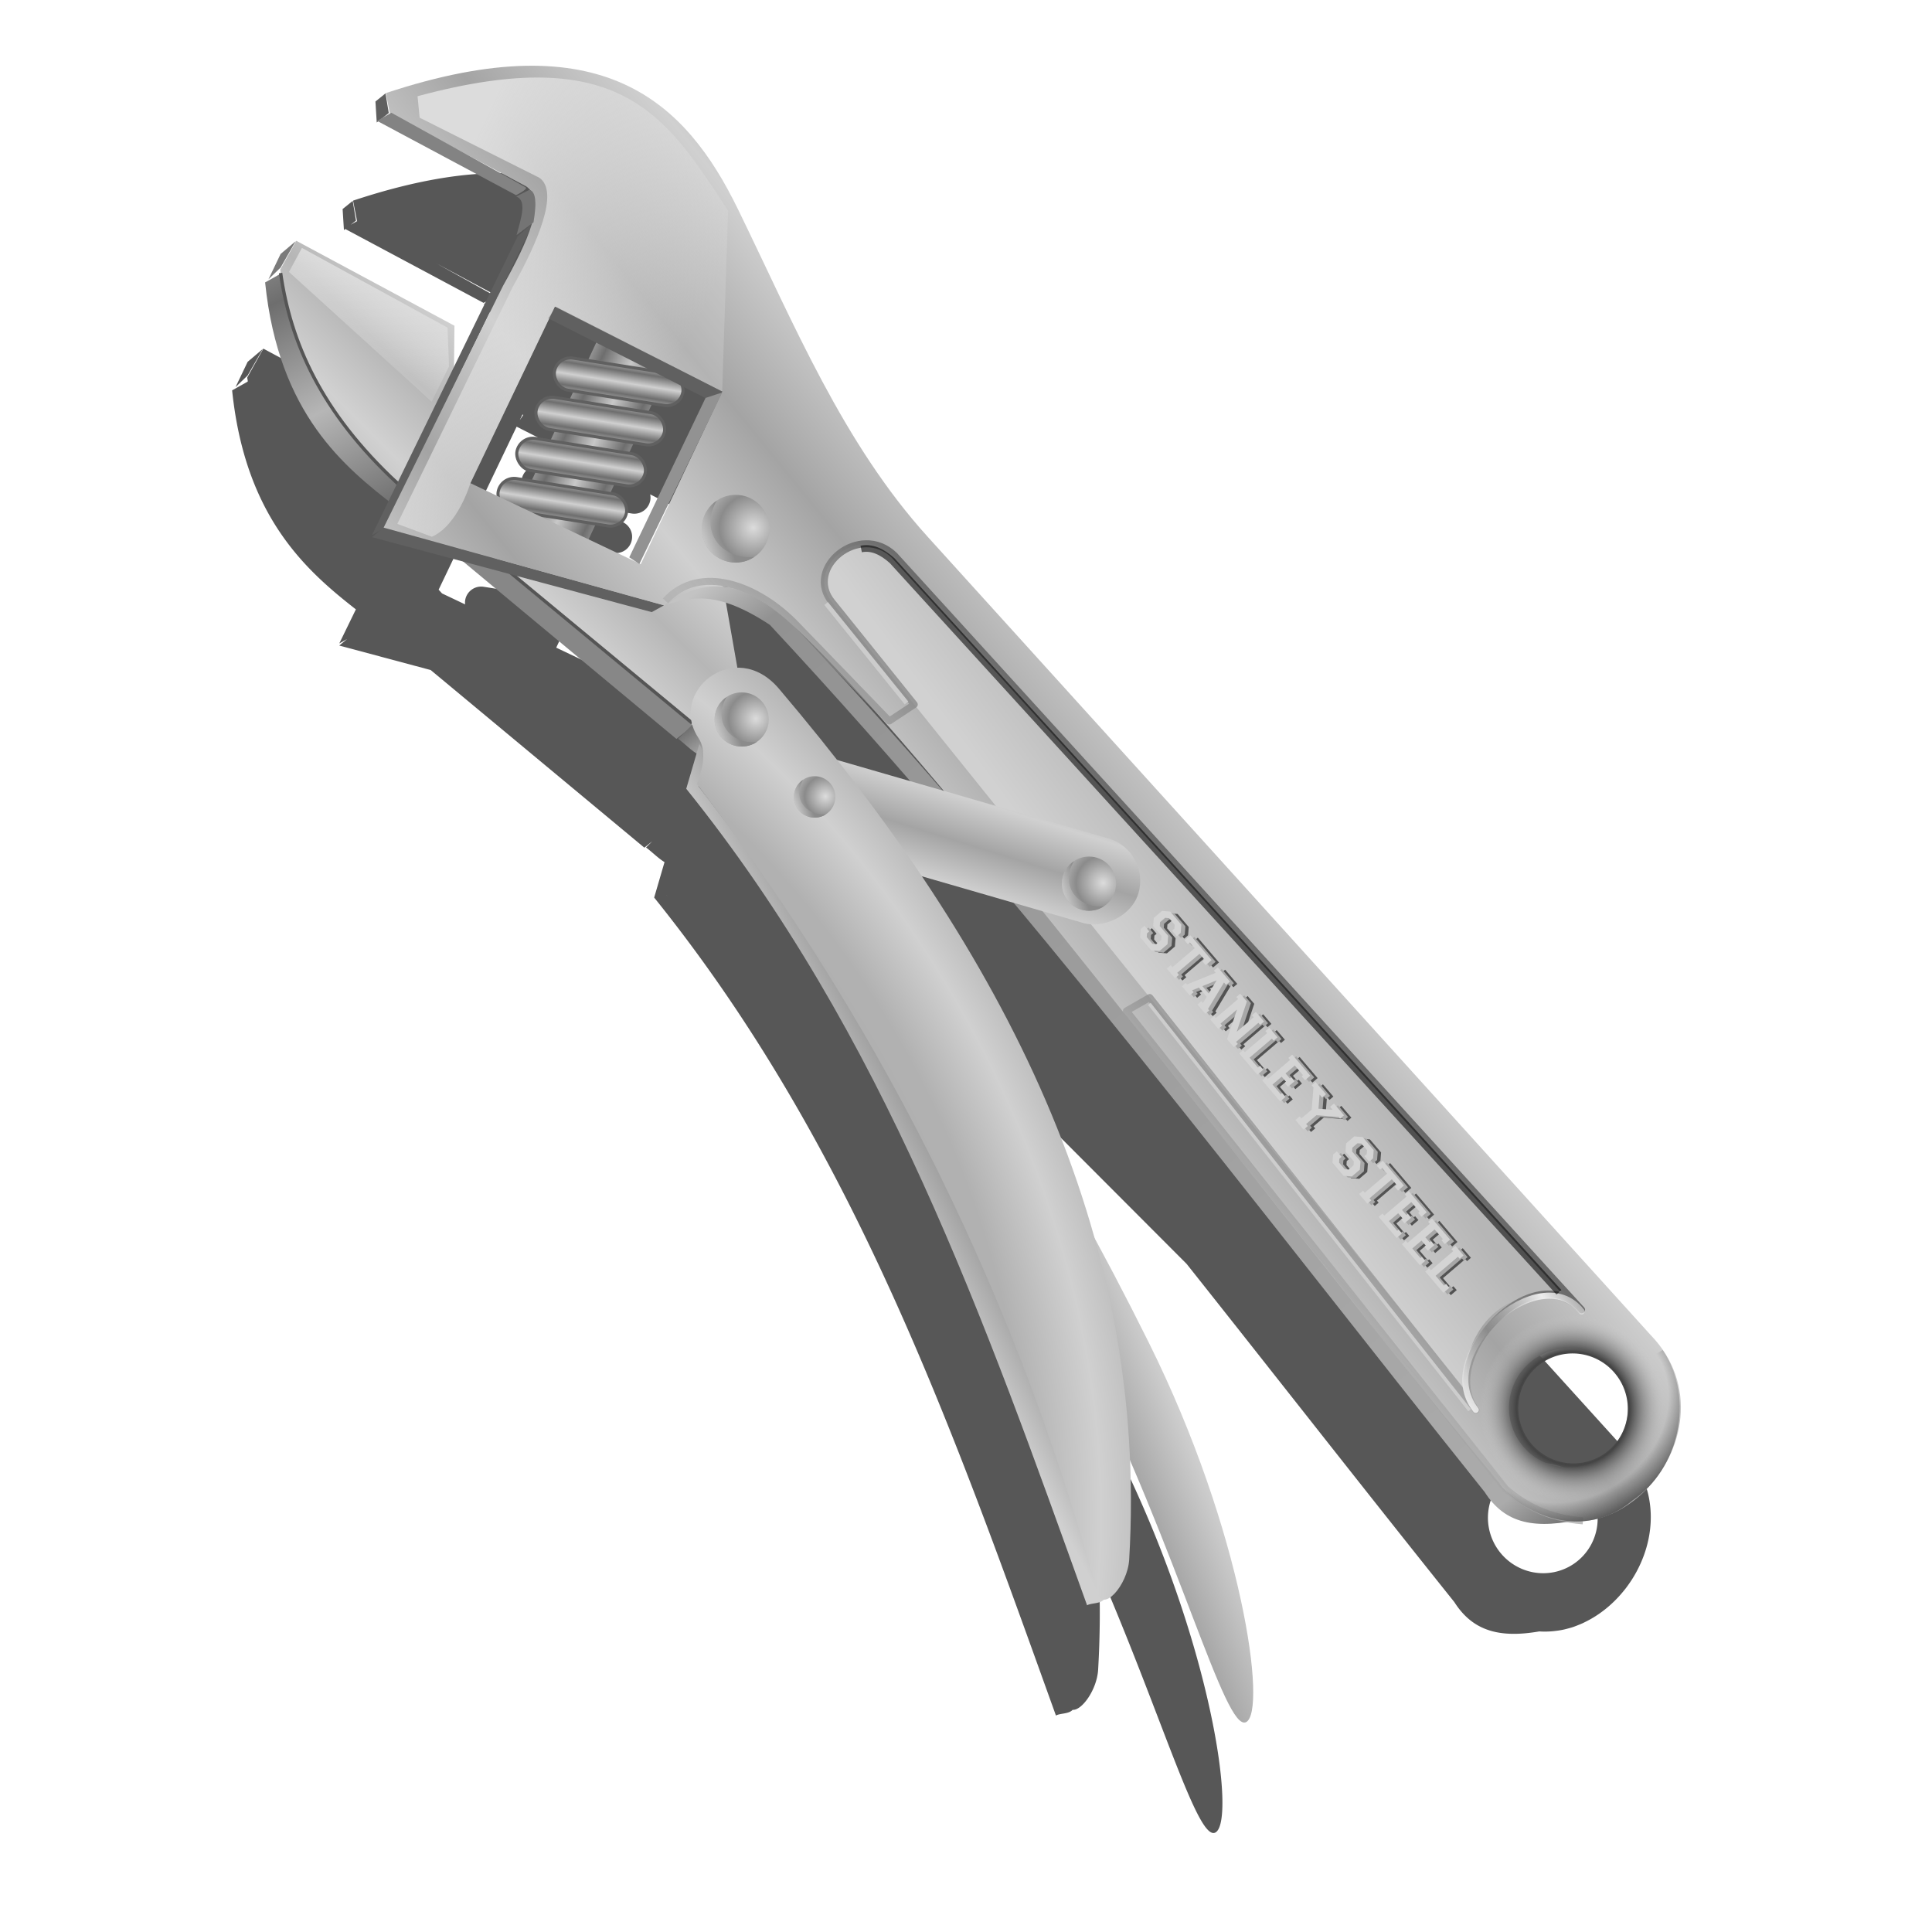 <?xml version="1.0" encoding="UTF-8" standalone="no"?>
<!-- Created with Inkscape (http://www.inkscape.org/) -->

<svg
   xmlns:dc="http://purl.org/dc/elements/1.1/"
   xmlns:cc="http://creativecommons.org/ns#"
   xmlns:rdf="http://www.w3.org/1999/02/22-rdf-syntax-ns#"
   xmlns:svg="http://www.w3.org/2000/svg"
   xmlns="http://www.w3.org/2000/svg"
   xmlns:xlink="http://www.w3.org/1999/xlink"
   xmlns:sodipodi="http://sodipodi.sourceforge.net/DTD/sodipodi-0.dtd"
   xmlns:inkscape="http://www.inkscape.org/namespaces/inkscape"
   id="svg2"
   version="1.1"
   inkscape:version="0.91 r13725"
   width="256"
   height="256"
   viewBox="0 0 256 256"
   sodipodi:docname="900148_xl.svg">
  <defs
     id="defs6">
    <linearGradient
       inkscape:collect="always"
       id="linearGradient4611">
      <stop
         style="stop-color:#6e6e6e;stop-opacity:1;"
         offset="0"
         id="stop4613" />
      <stop
         style="stop-color:#d0d0d0;stop-opacity:1"
         offset="1"
         id="stop4615" />
    </linearGradient>
    <linearGradient
       inkscape:collect="always"
       id="linearGradient4601">
      <stop
         style="stop-color:#6e6e6e;stop-opacity:1"
         offset="0"
         id="stop4603" />
      <stop
         style="stop-color:#c8c8c8;stop-opacity:1"
         offset="1"
         id="stop4605" />
    </linearGradient>
    <linearGradient
       inkscape:collect="always"
       id="linearGradient4585">
      <stop
         style="stop-color:#c3c3c3;stop-opacity:1"
         offset="0"
         id="stop4587" />
      <stop
         id="stop4595"
         offset="0.051"
         style="stop-color:#929292;stop-opacity:1;" />
      <stop
         id="stop4593"
         offset="0.955"
         style="stop-color:#ababab;stop-opacity:1" />
      <stop
         style="stop-color:#707070;stop-opacity:1"
         offset="1"
         id="stop4589" />
    </linearGradient>
    <linearGradient
       inkscape:collect="always"
       id="linearGradient4550">
      <stop
         style="stop-color:#d0d0d0;stop-opacity:1;"
         offset="0"
         id="stop4552" />
      <stop
         style="stop-color:#9e9e9e;stop-opacity:1"
         offset="1"
         id="stop4554" />
    </linearGradient>
    <linearGradient
       id="linearGradient4146-9"
       inkscape:collect="always">
      <stop
         id="stop4518"
         offset="0"
         style="stop-color:#a4a4a4;stop-opacity:1" />
      <stop
         style="stop-color:#b1b1b1;stop-opacity:1"
         offset="0.889"
         id="stop4524" />
      <stop
         id="stop4520"
         offset="1"
         style="stop-color:#d0d0d0;stop-opacity:1" />
    </linearGradient>
    <linearGradient
       inkscape:collect="always"
       id="linearGradient4474">
      <stop
         style="stop-color:#6e6e6e;stop-opacity:1"
         offset="0"
         id="stop4476" />
      <stop
         style="stop-color:#b6b6b6;stop-opacity:1"
         offset="1"
         id="stop4478" />
    </linearGradient>
    <linearGradient
       inkscape:collect="always"
       id="linearGradient4264">
      <stop
         style="stop-color:#dcdcdc;stop-opacity:1"
         offset="0"
         id="stop4266" />
      <stop
         style="stop-color:#8b8b8b;stop-opacity:1"
         offset="1"
         id="stop4268" />
    </linearGradient>
    <linearGradient
       inkscape:collect="always"
       id="linearGradient4257">
      <stop
         style="stop-color:#dcdcdc;stop-opacity:1;"
         offset="0"
         id="stop4259" />
      <stop
         style="stop-color:#dcdcdc;stop-opacity:0.278"
         offset="1"
         id="stop4261" />
    </linearGradient>
    <linearGradient
       inkscape:collect="always"
       id="linearGradient4241">
      <stop
         style="stop-color:#d3d3d3;stop-opacity:0"
         offset="0"
         id="stop4243" />
      <stop
         style="stop-color:#ededed;stop-opacity:1"
         offset="1"
         id="stop4245" />
    </linearGradient>
    <linearGradient
       inkscape:collect="always"
       id="linearGradient4231">
      <stop
         style="stop-color:#5d5d5d;stop-opacity:1"
         offset="0"
         id="stop4233" />
      <stop
         style="stop-color:#a9a9a9;stop-opacity:0.528"
         offset="1"
         id="stop4235" />
    </linearGradient>
    <linearGradient
       inkscape:collect="always"
       id="linearGradient4186">
      <stop
         style="stop-color:#444444;stop-opacity:0"
         offset="0"
         id="stop4188" />
      <stop
         id="stop4194"
         offset="0.793"
         style="stop-color:#444444;stop-opacity:0" />
      <stop
         style="stop-color:#444444;stop-opacity:0.741"
         offset="1"
         id="stop4190" />
    </linearGradient>
    <linearGradient
       inkscape:collect="always"
       id="linearGradient4171">
      <stop
         style="stop-color:#d1d1d1;stop-opacity:1;"
         offset="0"
         id="stop4173" />
      <stop
         id="stop4179"
         offset="0.608"
         style="stop-color:#444444;stop-opacity:1" />
      <stop
         style="stop-color:#d1d1d1;stop-opacity:0;"
         offset="1"
         id="stop4175" />
    </linearGradient>
    <linearGradient
       inkscape:collect="always"
       id="linearGradient4156">
      <stop
         style="stop-color:#d1d1d1;stop-opacity:1"
         offset="0"
         id="stop4158" />
      <stop
         style="stop-color:#b6b6b6;stop-opacity:1"
         offset="1"
         id="stop4160" />
    </linearGradient>
    <linearGradient
       inkscape:collect="always"
       id="linearGradient4146">
      <stop
         style="stop-color:#a4a4a4;stop-opacity:1"
         offset="0"
         id="stop4148" />
      <stop
         style="stop-color:#d0d0d0;stop-opacity:1"
         offset="1"
         id="stop4150" />
    </linearGradient>
    <linearGradient
       inkscape:collect="always"
       xlink:href="#linearGradient4146"
       id="linearGradient4152"
       x1="606.251"
       y1="200.411"
       x2="598.019"
       y2="113.953"
       gradientUnits="userSpaceOnUse"
       spreadMethod="reflect" />
    <linearGradient
       inkscape:collect="always"
       xlink:href="#linearGradient4156"
       id="linearGradient4162"
       x1="804.439"
       y1="567.266"
       x2="800.056"
       y2="486.016"
       gradientUnits="userSpaceOnUse"
       gradientTransform="translate(-16.667,-352.083)" />
    <radialGradient
       inkscape:collect="always"
       xlink:href="#linearGradient4171"
       id="radialGradient4177"
       cx="1139.954"
       cy="136.794"
       fx="1139.954"
       fy="136.794"
       r="61.459"
       gradientTransform="matrix(1,0,0,0.992,0,1.161)"
       gradientUnits="userSpaceOnUse" />
    <radialGradient
       inkscape:collect="always"
       xlink:href="#linearGradient4186"
       id="radialGradient4192"
       cx="1139.877"
       cy="138.787"
       fx="1139.877"
       fy="138.787"
       r="35.173"
       gradientTransform="matrix(2.054,0.034,-0.04,2.428,-1196.007,-236.369)"
       gradientUnits="userSpaceOnUse" />
    <linearGradient
       inkscape:collect="always"
       xlink:href="#linearGradient4231"
       id="linearGradient4237"
       x1="834.813"
       y1="115.419"
       x2="855.666"
       y2="258.394"
       gradientUnits="userSpaceOnUse" />
    <linearGradient
       inkscape:collect="always"
       xlink:href="#linearGradient4241"
       id="linearGradient4247"
       x1="1088.004"
       y1="153.455"
       x2="1085.198"
       y2="111.792"
       gradientUnits="userSpaceOnUse"
       spreadMethod="reflect" />
    <linearGradient
       inkscape:collect="always"
       xlink:href="#linearGradient4257"
       id="linearGradient4263"
       x1="123.408"
       y1="403.536"
       x2="281.128"
       y2="309.419"
       gradientUnits="userSpaceOnUse" />
    <radialGradient
       inkscape:collect="always"
       xlink:href="#linearGradient4264"
       id="radialGradient4270"
       cx="360.671"
       cy="263.81"
       fx="360.671"
       fy="263.81"
       r="22.222"
       gradientUnits="userSpaceOnUse"
       spreadMethod="reflect" />
    <linearGradient
       inkscape:collect="always"
       xlink:href="#linearGradient4264"
       id="linearGradient4274"
       x1="346.883"
       y1="300.628"
       x2="352.068"
       y2="280.274"
       gradientUnits="userSpaceOnUse"
       spreadMethod="pad" />
    <radialGradient
       inkscape:collect="always"
       xlink:href="#linearGradient4264"
       id="radialGradient4448"
       gradientUnits="userSpaceOnUse"
       spreadMethod="reflect"
       cx="360.671"
       cy="263.81"
       fx="360.671"
       fy="263.81"
       r="22.222" />
    <linearGradient
       inkscape:collect="always"
       xlink:href="#linearGradient4264"
       id="linearGradient4450"
       gradientUnits="userSpaceOnUse"
       spreadMethod="pad"
       x1="346.883"
       y1="300.628"
       x2="352.068"
       y2="280.274" />
    <linearGradient
       inkscape:collect="always"
       xlink:href="#linearGradient4146"
       id="linearGradient4458"
       x1="526.409"
       y1="-377.248"
       x2="555.151"
       y2="-376.666"
       gradientUnits="userSpaceOnUse"
       spreadMethod="reflect"
       gradientTransform="translate(68.162,92.781)" />
    <linearGradient
       inkscape:collect="always"
       xlink:href="#linearGradient4156"
       id="linearGradient4468"
       x1="150.495"
       y1="349.101"
       x2="159.64"
       y2="393.655"
       gradientUnits="userSpaceOnUse"
       spreadMethod="reflect" />
    <linearGradient
       inkscape:collect="always"
       xlink:href="#linearGradient4474"
       id="linearGradient4480"
       x1="63.366"
       y1="447.542"
       x2="140.099"
       y2="457.938"
       gradientUnits="userSpaceOnUse"
       spreadMethod="reflect" />
    <linearGradient
       inkscape:collect="always"
       xlink:href="#linearGradient4474"
       id="linearGradient4492"
       x1="446.04"
       y1="364.356"
       x2="470.496"
       y2="364.356"
       gradientUnits="userSpaceOnUse"
       spreadMethod="reflect" />
    <linearGradient
       inkscape:collect="always"
       xlink:href="#linearGradient4257"
       id="linearGradient4504"
       x1="95.857"
       y1="378.716"
       x2="116.606"
       y2="416.834"
       gradientUnits="userSpaceOnUse" />
    <radialGradient
       inkscape:collect="always"
       xlink:href="#linearGradient4146-9"
       id="radialGradient4522"
       cx="689.425"
       cy="1366.471"
       fx="689.425"
       fy="1366.471"
       r="324.157"
       gradientTransform="matrix(1.698,0.106,-0.078,1.257,-397.199,-1057.903)"
       gradientUnits="userSpaceOnUse"
       spreadMethod="reflect" />
    <radialGradient
       inkscape:collect="always"
       xlink:href="#linearGradient4264"
       id="radialGradient4532"
       gradientUnits="userSpaceOnUse"
       spreadMethod="reflect"
       cx="360.671"
       cy="263.81"
       fx="360.671"
       fy="263.81"
       r="22.222" />
    <linearGradient
       inkscape:collect="always"
       xlink:href="#linearGradient4264"
       id="linearGradient4534"
       gradientUnits="userSpaceOnUse"
       spreadMethod="pad"
       x1="346.883"
       y1="300.628"
       x2="352.068"
       y2="280.274" />
    <radialGradient
       inkscape:collect="always"
       xlink:href="#linearGradient4264"
       id="radialGradient4542"
       gradientUnits="userSpaceOnUse"
       spreadMethod="reflect"
       cx="360.671"
       cy="263.81"
       fx="360.671"
       fy="263.81"
       r="22.222" />
    <linearGradient
       inkscape:collect="always"
       xlink:href="#linearGradient4264"
       id="linearGradient4544"
       gradientUnits="userSpaceOnUse"
       spreadMethod="pad"
       x1="346.883"
       y1="300.628"
       x2="352.068"
       y2="280.274" />
    <linearGradient
       inkscape:collect="always"
       xlink:href="#linearGradient4264"
       id="linearGradient4569"
       x1="915.785"
       y1="320.585"
       x2="898.007"
       y2="404.493"
       gradientUnits="userSpaceOnUse" />
    <linearGradient
       inkscape:collect="always"
       xlink:href="#linearGradient4585"
       id="linearGradient4591"
       x1="370.999"
       y1="254.577"
       x2="1203.468"
       y2="203.062"
       gradientUnits="userSpaceOnUse" />
    <linearGradient
       inkscape:collect="always"
       xlink:href="#linearGradient4550"
       id="linearGradient4597"
       x1="714.394"
       y1="428.958"
       x2="718.405"
       y2="388.049"
       gradientUnits="userSpaceOnUse" />
    <linearGradient
       inkscape:collect="always"
       xlink:href="#linearGradient4601"
       id="linearGradient4607"
       x1="-72.727"
       y1="482.955"
       x2="-57.576"
       y2="482.955"
       gradientUnits="userSpaceOnUse"
       spreadMethod="reflect" />
    <linearGradient
       inkscape:collect="always"
       xlink:href="#linearGradient4611"
       id="linearGradient4617"
       x1="-57.043"
       y1="447.754"
       x2="-57.043"
       y2="441.813"
       gradientUnits="userSpaceOnUse"
       spreadMethod="reflect"
       gradientTransform="translate(-122.346,-30.389)" />
    <linearGradient
       inkscape:collect="always"
       xlink:href="#linearGradient4611"
       id="linearGradient4621"
       gradientUnits="userSpaceOnUse"
       gradientTransform="translate(-128.646,-8.506)"
       spreadMethod="reflect"
       x1="-57.043"
       y1="447.754"
       x2="-57.043"
       y2="441.813" />
    <linearGradient
       inkscape:collect="always"
       xlink:href="#linearGradient4611"
       id="linearGradient4625"
       gradientUnits="userSpaceOnUse"
       gradientTransform="translate(-135.22,14.329)"
       spreadMethod="reflect"
       x1="-57.043"
       y1="447.754"
       x2="-57.043"
       y2="441.813" />
    <linearGradient
       inkscape:collect="always"
       xlink:href="#linearGradient4611"
       id="linearGradient4629"
       gradientUnits="userSpaceOnUse"
       gradientTransform="translate(-141.657,36.688)"
       spreadMethod="reflect"
       x1="-57.043"
       y1="447.754"
       x2="-57.043"
       y2="441.813" />
    <filter
       inkscape:collect="always"
       style="color-interpolation-filters:sRGB"
       id="filter5159"
       x="-0.039"
       width="1.078"
       y="-0.033"
       height="1.067">
      <feGaussianBlur
         inkscape:collect="always"
         stdDeviation="3.059"
         id="feGaussianBlur5161" />
    </filter>
  </defs>
  <sodipodi:namedview
     pagecolor="#ff0000"
     bordercolor="#666666"
     borderopacity="1"
     objecttolerance="10"
     gridtolerance="10"
     guidetolerance="10"
     inkscape:pageopacity="0"
     inkscape:pageshadow="2"
     inkscape:window-width="1920"
     inkscape:window-height="1056"
     id="namedview4"
     showgrid="false"
     inkscape:zoom="3.5273438"
     inkscape:cx="128"
     inkscape:cy="128"
     inkscape:window-x="0"
     inkscape:window-y="0"
     inkscape:window-maximized="1"
     inkscape:current-layer="svg2" />
  <path
     style="opacity:1;fill:#000000;fill-opacity:0.66;fill-rule:evenodd;stroke:none;stroke-width:2.8;stroke-linecap:round;stroke-linejoin:round;stroke-miterlimit:4;stroke-dasharray:none;stroke-dashoffset:0;stroke-opacity:1;filter:url(#filter5159)"
     d="m 65.276,22.957 c -5.193,0.115 -11.285,1.237 -18.494,3.629 l 0.525,2.688 0.031,0.016 -0.869,0.494 0.701,-0.549 -0.434,-2.613 -1.338,1.08 0.174,2.785 0.182,-0.143 18.322,9.789 c 0,0 1.619,-0.8 1.273,-1.037 -0.144,-0.099 -3.955,-2.213 -7.557,-4.211 l 7.635,4.086 c 0.209,0.145 0.376,0.318 0.525,0.504 -0.037,-0.016 -0.067,-0.044 -0.107,-0.055 l -1.748,0.885 c 1.478,0.558 0.61,2.955 0.043,5.117 l 2.037,-1.529 c -0.004,0.013 -0.006,0.026 -0.01,0.039 l -1.896,1.684 -8.434,17.311 0.059,-5.459 -21,-11.273 -2.139,3.834 c 0.024,0.158 0.055,0.313 0.08,0.471 l -0.023,-0.025 c 0.004,0.029 0.009,0.057 0.014,0.086 l -2.07,1.164 c 1.73,16.743 9.78,23.846 16.398,29.021 l -2.199,4.512 1.031,-0.578 -1.031,0.859 12.113,3.244 28.309,23.535 1.045,-0.838 -0.822,0.811 c 0.907,0.692 1.664,1.473 2.453,1.941 l -1.373,4.699 c 26.412,32.821 39.571,70.402 53.238,108.391 0.491,-0.32 1.694,-0.186 2.209,-0.76 1.239,0.097 3.226,-2.695 3.381,-5.322 0.262,-4.46 0.284,-8.846 0.102,-13.172 8.532,19.789 13.1,35.91 15.42,34.756 2.817,-1.401 -0.407,-25.209 -12.93,-50.391 -2.425,-4.877 -4.844,-9.523 -7.193,-13.85 -4.69,-16.761 -12.62,-32.641 -22.941,-48.027 l 3.418,0.988 35.85,35.928 c 11.854,14.929 23.575,29.942 35.473,44.811 2.392,3.758 5.862,4.823 11.252,3.887 0.662,0.044 1.317,0.026 1.965,-0.043 0.036,-0.003 0.071,-0.01 0.107,-0.014 0.347,-0.04 0.691,-0.087 1.031,-0.158 0.277,-0.054 0.552,-0.129 0.826,-0.205 0.131,-0.037 0.263,-0.07 0.393,-0.111 0.268,-0.085 0.533,-0.186 0.797,-0.293 0.208,-0.082 0.414,-0.165 0.617,-0.258 0.091,-0.043 0.183,-0.087 0.273,-0.133 1.992,-0.958 3.777,-2.415 5.211,-4.195 0.109,-0.132 0.215,-0.266 0.318,-0.402 0.156,-0.207 0.305,-0.419 0.451,-0.633 0.107,-0.158 0.216,-0.313 0.316,-0.475 3.305,-5.207 3.771,-12.34 -1.537,-17.828 L 118.739,85.481 C 107.482,73.057 101.008,57.306 93.54,42.004 88.33,31.33 80.854,22.613 65.276,22.957 Z m 0.582,21.869 c -0.759,2.166 -2.039,4.69 -3.525,7.355 l -2.484,5.035 6.01,-12.391 z m -31.045,1.424 -2,1.695 -1.609,3.361 1.609,-1.557 2,-3.5 z m 34.416,8.676 0.109,0.057 -0.469,0.695 0.359,-0.752 z m -0.771,1.611 6.25,3.168 -1.111,2.373 -2.01,-0.318 c -1.178,-0.187 -2.276,0.611 -2.463,1.789 -0.187,1.178 0.611,2.276 1.789,2.463 l 0.785,0.125 -0.543,1.158 -2.01,-0.318 c -1.178,-0.187 -2.276,0.611 -2.463,1.789 -0.187,1.178 0.609,2.278 1.787,2.465 l 0.787,0.125 -0.648,1.385 -2.012,-0.318 c -1.178,-0.187 -2.276,0.611 -2.463,1.789 -0.187,1.178 0.611,2.276 1.789,2.463 l 0.787,0.125 -0.596,1.273 -2.012,-0.318 c -1.178,-0.187 -2.276,0.609 -2.463,1.787 -0.029,0.184 -0.026,0.366 -0.01,0.543 l -3.053,-1.451 -0.453,-0.496 10.334,-21.6 z m 17.695,8.971 3.072,1.557 -10.113,21.141 0.988,0.654 -6.398,-3.041 0.951,-2.033 1.572,0.25 c 1.178,0.187 2.276,-0.609 2.463,-1.787 0.187,-1.178 -0.609,-2.278 -1.787,-2.465 l -0.35,-0.055 0.596,-1.273 1.572,0.25 c 1.178,0.187 2.278,-0.611 2.465,-1.789 0.187,-1.178 -0.611,-2.276 -1.789,-2.463 l -0.35,-0.055 0.65,-1.389 1.572,0.25 c 1.178,0.187 2.276,-0.611 2.463,-1.789 0.187,-1.178 -0.611,-2.276 -1.789,-2.463 l -0.348,-0.055 0.543,-1.16 1.572,0.25 c 1.178,0.187 2.276,-0.611 2.463,-1.789 0.041,-0.256 0.027,-0.506 -0.02,-0.746 z m 5.275,0.723 -0.051,0.107 -0.422,0.141 0.473,-0.248 z m -2.775,5.883 -8.02,17 -0.158,-0.074 8.178,-16.926 z m -0.354,46.471 c 0.056,0.073 0.108,0.147 0.164,0.221 -0.056,-0.072 -0.11,-0.144 -0.166,-0.217 6.1e-4,-0.001 0.001,-0.003 0.002,-0.004 z m 116.187,75.287 a 7.313,7.251 56.297 0 1 5.975,3.27 7.313,7.251 56.297 0 1 -1.975,10.107 7.313,7.251 56.297 0 1 -10.09,-2.061 7.313,7.251 56.297 0 1 1.975,-10.105 7.313,7.251 56.297 0 1 4.115,-1.211 z"
     id="rect4732"
     inkscape:connector-curvature="0" />
  <g
     id="g4638"
     transform="matrix(0.112,0.168,-0.168,0.112,103.743,-20.213)">
    <g
       transform="matrix(1.069,-0.648,0.648,1.069,6.891,-230.375)"
       id="g4631">
      <rect
         style="opacity:1;fill:url(#linearGradient4607);fill-opacity:1;fill-rule:evenodd;stroke:none;stroke-width:2.8;stroke-linecap:round;stroke-linejoin:round;stroke-miterlimit:4;stroke-dasharray:none;stroke-dashoffset:0;stroke-opacity:1"
         id="rect4599"
         width="40.151"
         height="118.939"
         x="-78.788"
         y="422.727" />
      <rect
         style="opacity:1;fill:url(#linearGradient4617);fill-opacity:1;fill-rule:evenodd;stroke:#606060;stroke-width:1.6;stroke-linecap:round;stroke-linejoin:round;stroke-miterlimit:4;stroke-dasharray:none;stroke-dashoffset:0;stroke-opacity:1"
         id="rect4609"
         width="68.242"
         height="17.019"
         x="-214.538"
         y="402.914"
         ry="8.51"
         transform="matrix(0.961,-0.277,0.277,0.961,0,0)" />
      <rect
         transform="matrix(0.961,-0.277,0.277,0.961,0,0)"
         ry="8.51"
         y="424.798"
         x="-220.838"
         height="17.019"
         width="68.242"
         id="rect4619"
         style="opacity:1;fill:url(#linearGradient4621);fill-opacity:1;fill-rule:evenodd;stroke:#606060;stroke-width:1.6;stroke-linecap:round;stroke-linejoin:round;stroke-miterlimit:4;stroke-dasharray:none;stroke-dashoffset:0;stroke-opacity:1" />
      <rect
         style="opacity:1;fill:url(#linearGradient4625);fill-opacity:1;fill-rule:evenodd;stroke:#606060;stroke-width:1.6;stroke-linecap:round;stroke-linejoin:round;stroke-miterlimit:4;stroke-dasharray:none;stroke-dashoffset:0;stroke-opacity:1"
         id="rect4623"
         width="68.242"
         height="17.019"
         x="-227.412"
         y="447.632"
         ry="8.51"
         transform="matrix(0.961,-0.277,0.277,0.961,0,0)" />
      <rect
         transform="matrix(0.961,-0.277,0.277,0.961,0,0)"
         ry="8.51"
         y="469.992"
         x="-233.848"
         height="17.019"
         width="68.242"
         id="rect4627"
         style="opacity:1;fill:url(#linearGradient4629);fill-opacity:1;fill-rule:evenodd;stroke:#606060;stroke-width:1.6;stroke-linecap:round;stroke-linejoin:round;stroke-miterlimit:4;stroke-dasharray:none;stroke-dashoffset:0;stroke-opacity:1" />
    </g>
    <g
       id="g4573">
      <path
         style="fill:#878787;fill-opacity:1;fill-rule:evenodd;stroke:none;stroke-width:1px;stroke-linecap:butt;stroke-linejoin:miter;stroke-opacity:1"
         d="m 446.535,365.842 1.485,16.832 -183.168,54.455 3.96,-17.327 z"
         id="path4482"
         inkscape:connector-curvature="0"
         sodipodi:nodetypes="ccccc" />
      <path
         style="fill:url(#linearGradient4480);fill-opacity:1;fill-rule:evenodd;stroke:none;stroke-width:1px;stroke-linecap:butt;stroke-linejoin:miter;stroke-opacity:1"
         d="m 50,428.218 c 62.248,32.011 114.968,22.333 166.832,8.911 l 1.98,14.356 c -40.115,13.443 -92.84,30.189 -169.802,-10.396 z"
         id="path4472"
         inkscape:connector-curvature="0"
         sodipodi:nodetypes="ccccc" />
      <path
         style="fill:url(#linearGradient4468);fill-opacity:1;fill-rule:evenodd;stroke:none;stroke-width:1px;stroke-linecap:butt;stroke-linejoin:miter;stroke-opacity:1"
         d="m 141.584,353.465 92.079,62.871 120.792,-68.317 -24.752,-38.614 34.653,-15.347 77.723,34.158 c 29.025,13.967 36.225,27.45 5.941,40.099 L 208.911,440.099 C 152.366,458.134 98.791,452.411 47.525,428.218 l -9.901,-19.307 z"
         id="path4460"
         inkscape:connector-curvature="0"
         sodipodi:nodetypes="ccccccccccc" />
      <path
         style="fill:none;fill-rule:evenodd;stroke:#555555;stroke-width:2.2;stroke-linecap:butt;stroke-linejoin:miter;stroke-miterlimit:4;stroke-dasharray:none;stroke-opacity:1"
         d="m 49.505,429.208 c 41.41,19.78 90.525,28.612 156.931,12.871 l 90.099,-29.208 148.515,-44.554"
         id="path4494"
         inkscape:connector-curvature="0"
         sodipodi:nodetypes="cccc" />
      <path
         style="fill:#606060;fill-opacity:1;fill-rule:evenodd;stroke:none;stroke-width:1px;stroke-linecap:butt;stroke-linejoin:miter;stroke-opacity:1"
         d="M 113.894,272.668 226.633,464.672 225.864,474.676 115.818,286.52 Z"
         id="path4219"
         inkscape:connector-curvature="0" />
      <path
         style="fill:#606060;fill-opacity:1;fill-rule:evenodd;stroke:none;stroke-width:1px;stroke-linecap:butt;stroke-linejoin:miter;stroke-opacity:1"
         d="m 225.864,464.672 c 5.002,-3.078 144.676,-123.898 144.676,-123.898 l -0.77,9.235 -142.752,125.437 z"
         id="path4221"
         inkscape:connector-curvature="0" />
      <path
         style="fill:#606060;fill-opacity:1;fill-rule:evenodd;stroke:none;stroke-width:1px;stroke-linecap:butt;stroke-linejoin:miter;stroke-opacity:1"
         d="m -10.389,306.529 11.928,5.387 0.77,10.004 -11.928,-6.926 z"
         id="path4223"
         inkscape:connector-curvature="0"
         sodipodi:nodetypes="ccccc" />
      <path
         style="fill:#7b7b7b;fill-opacity:1;fill-rule:evenodd;stroke:none;stroke-width:1px;stroke-linecap:butt;stroke-linejoin:miter;stroke-opacity:1"
         d="m 37.624,409.406 1.485,12.871 9.406,15.842 -1.98,-10.891 z"
         id="path4470"
         inkscape:connector-curvature="0" />
      <path
         style="fill:url(#linearGradient4492);fill-opacity:1;fill-rule:evenodd;stroke:none;stroke-width:1px;stroke-linecap:butt;stroke-linejoin:miter;stroke-opacity:1"
         d="m 446.04,368.812 2.475,12.871 c 11.777,-4.048 23.671,-3.646 21.782,-19.802 l -2.475,-14.851 c 0.025,12.725 -11.678,16.654 -21.782,21.782 z"
         id="path4484"
         inkscape:connector-curvature="0"
         sodipodi:nodetypes="ccccc" />
      <path
         style="fill:url(#linearGradient4504);fill-opacity:1;fill-rule:evenodd;stroke:none;stroke-width:1px;stroke-linecap:butt;stroke-linejoin:miter;stroke-opacity:1"
         d="m 43.564,408.416 96.535,-50.495 21.782,13.366 12.871,22.277 -122.772,30.693 z"
         id="path4496"
         inkscape:connector-curvature="0"
         sodipodi:nodetypes="cccccc" />
    </g>
    <path
       sodipodi:nodetypes="ccccccc"
       inkscape:connector-curvature="0"
       id="path4571"
       d="m 371.127,338.732 c 5.273,-16.197 10.345,-32.394 48.592,-48.592 244.366,-39.938 489.437,-53.426 733.803,-74.648 24.672,0.529 39.177,-13.675 50.704,-45.07 -16.102,17.751 -31.946,33.013 -50.704,33.803 -242.558,22.247 -482.947,31.486 -728.873,73.944 -46.114,10.248 -54.87,38.457 -53.521,60.563 z"
       style="fill:url(#linearGradient4591);fill-opacity:1;fill-rule:evenodd;stroke:none;stroke-width:1px;stroke-linecap:butt;stroke-linejoin:miter;stroke-opacity:1" />
    <path
       sodipodi:nodetypes="sssss"
       inkscape:connector-curvature="0"
       id="path4560"
       d="m 1192.233,429.524 c -1.966,15.428 -117.655,-25.393 -255.563,-42.968 -137.908,-17.575 -242.363,-30.537 -240.397,-45.965 1.966,-15.428 115.357,-13.687 253.265,3.888 137.908,17.575 244.662,69.617 242.696,85.045 z"
       style="opacity:1;fill:url(#linearGradient4569);fill-opacity:1;fill-rule:evenodd;stroke:none;stroke-width:2.8;stroke-linecap:round;stroke-linejoin:round;stroke-miterlimit:4;stroke-dasharray:none;stroke-dashoffset:0;stroke-opacity:1" />
    <path
       sodipodi:nodetypes="cccccc"
       inkscape:connector-curvature="0"
       id="path4548"
       d="m 459.091,371.97 19.697,23.485 c 207.422,-18.589 398.07,30.377 591.784,78.37 0.033,-3.213 4.832,-8.502 2.495,-12.343 -168.104,-50.699 -351.999,-91.238 -591.249,-73.602 -6.558,-10.393 -14.149,-15.617 -22.727,-15.909 z"
       style="fill:url(#linearGradient4597);fill-opacity:1;fill-rule:evenodd;stroke:none;stroke-width:1px;stroke-linecap:butt;stroke-linejoin:miter;stroke-opacity:1" />
    <path
       sodipodi:nodetypes="cssccccccsccsssssccccc"
       inkscape:connector-curvature="0"
       id="path4138"
       d="M 1128.125,67.708 429.166,171.876 c -81.97,12.216 -164.505,-4.365 -247.916,-15.625 -77.58,-10.473 -151.916,5.169 -191.666,150 l 12.5,5.207 89.582,-47.916 c 15.068,-5.97 30.396,18.858 45.834,48.959 l 88.541,153.125 144.793,-125 c -6.065,-23.588 9.345,-50.19 52.082,-61.459 115.108,-30.352 481.25,-49.306 721.875,-73.959 109.968,-5.957 72.869,-153.846 -16.666,-137.5 z m 9.896,32.293 c 21.574,0 39.062,17.489 39.062,39.062 0,21.574 -17.489,39.062 -39.062,39.062 -21.574,0 -39.062,-17.489 -39.062,-39.062 0,-21.574 17.489,-39.062 39.062,-39.062 z M 275,231.251 l 64.584,107.291 -106.25,63.541 -65.625,-110.416 z"
       style="fill:url(#linearGradient4152);fill-opacity:1;fill-rule:evenodd;stroke:none;stroke-width:1px;stroke-linecap:butt;stroke-linejoin:miter;stroke-opacity:1" />
    <path
       sodipodi:nodetypes="ccccc"
       inkscape:connector-curvature="0"
       id="path4154"
       d="m 427.083,196.875 c -30.788,6.729 -26.289,54.212 3.125,51.042 l 677.083,-60.417 c -43.764,6.807 -75.108,-69.967 -15.625,-90.625 z"
       style="fill:url(#linearGradient4162);fill-opacity:1;fill-rule:evenodd;stroke:none;stroke-width:1px;stroke-linecap:butt;stroke-linejoin:miter;stroke-opacity:1" />
    <path
       style="fill:none;fill-opacity:1;fill-rule:evenodd;stroke:url(#linearGradient4237);stroke-width:4.6;stroke-linecap:butt;stroke-linejoin:round;stroke-miterlimit:4;stroke-dasharray:none;stroke-opacity:1"
       d="m 368.595,338.43 c -8.114,-32.408 25.214,-56.557 61.157,-62.81 l 85.95,-15.702 0.078,-19.636 -85.572,7.636 c -29.414,3.17 -33.913,-44.313 -3.125,-51.042 L 1089.213,96.261 c -47.575,6.128 -26.595,96.728 16.238,94.102 l -343.935,27.991 -1.185,17.597 399.174,-33.058 c 16.086,-4.588 31.562,-12.829 45.455,-30.579"
       id="path4164"
       inkscape:connector-curvature="0"
       sodipodi:nodetypes="cccccccccccc" />
    <path
       inkscape:connector-curvature="0"
       id="path4166"
       d="m 1139.954,75.857 a 61.458,60.938 0 0 0 -61.459,60.938 61.458,60.938 0 0 0 61.459,60.938 61.458,60.938 0 0 0 61.459,-60.938 61.458,60.938 0 0 0 -61.459,-60.938 z m 0,25.094 a 36.149,35.843 0 0 1 36.148,35.844 36.149,35.843 0 0 1 -36.148,35.842 36.149,35.843 0 0 1 -36.148,-35.842 36.149,35.843 0 0 1 36.148,-35.844 z"
       style="opacity:1;fill:url(#radialGradient4177);fill-opacity:1;fill-rule:evenodd;stroke:none;stroke-width:4.6;stroke-linecap:round;stroke-linejoin:round;stroke-miterlimit:4;stroke-dasharray:none;stroke-dashoffset:0;stroke-opacity:1" />
    <path
       inkscape:connector-curvature="0"
       id="path4215"
       d="M 2.309,310.376 1.539,321.15 92.731,272.284 c 0,0 1.154,-8.85 -0.77,-8.08 -1.924,0.77 -89.653,46.173 -89.653,46.173 z"
       style="fill:#838383;fill-opacity:1;fill-rule:evenodd;stroke:none;stroke-width:1px;stroke-linecap:butt;stroke-linejoin:miter;stroke-opacity:1" />
    <path
       sodipodi:nodetypes="ccccc"
       inkscape:connector-curvature="0"
       id="path4217"
       d="m 94.655,263.049 c 3.524,-3.149 10.603,1.522 19.239,9.619 l 0.77,13.852 c -7.335,-8.262 -14.814,-18.401 -21.163,-13.852 z"
       style="fill:#747474;fill-opacity:1;fill-rule:evenodd;stroke:none;stroke-width:1px;stroke-linecap:butt;stroke-linejoin:miter;stroke-opacity:1" />
    <path
       sodipodi:nodetypes="ccccc"
       inkscape:connector-curvature="0"
       id="path4225"
       d="M 168.147,291.138 275.115,231.113 273.961,241.886 171.61,299.603 Z"
       style="fill:#606060;fill-opacity:1;fill-rule:evenodd;stroke:none;stroke-width:1px;stroke-linecap:butt;stroke-linejoin:miter;stroke-opacity:1" />
    <path
       sodipodi:nodetypes="ccccc"
       inkscape:connector-curvature="0"
       id="path4227"
       d="m 275.5,231.497 63.488,107.737 -7.311,3.078 -59.256,-99.657 z"
       style="fill:#929292;fill-opacity:1;fill-rule:evenodd;stroke:none;stroke-width:1px;stroke-linecap:butt;stroke-linejoin:miter;stroke-opacity:1" />
    <path
       sodipodi:nodetypes="cccccc"
       inkscape:connector-curvature="0"
       id="path4181"
       d="m 1140.9,205.42 c 40.593,1.241 75.575,-27.526 70.96,-67.282 -2e-4,-37.27 -32.878,-71.574 -71.165,-71.574 l -1.227,28.565 c 24.169,5.8e-4 43.762,19.074 43.762,42.602 -8e-4,23.527 -19.593,42.599 -43.762,42.6"
       style="opacity:1;fill:url(#radialGradient4192);fill-opacity:1;fill-rule:evenodd;stroke:none;stroke-width:4.6;stroke-linecap:round;stroke-linejoin:round;stroke-miterlimit:4;stroke-dasharray:none;stroke-dashoffset:0;stroke-opacity:1" />
    <path
       sodipodi:nodetypes="cc"
       inkscape:connector-curvature="0"
       id="path4239"
       d="m 1090.176,96.815 c -44.555,3.145 -31.483,97.498 15.174,93.613"
       style="fill:none;fill-rule:evenodd;stroke:url(#linearGradient4247);stroke-width:4;stroke-linecap:round;stroke-linejoin:miter;stroke-miterlimit:4;stroke-dasharray:none;stroke-opacity:1" />
    <path
       sodipodi:nodetypes="ccc"
       inkscape:connector-curvature="0"
       id="path4249"
       d="m 411.538,212.637 c 2.678,-6.6 9.053,-10.426 17.582,-12.637 l 642.308,-97.802"
       style="fill:none;fill-rule:evenodd;stroke:#000000;stroke-width:4.4;stroke-linecap:butt;stroke-linejoin:miter;stroke-miterlimit:4;stroke-dasharray:none;stroke-opacity:0.56" />
    <path
       sodipodi:nodetypes="cc"
       inkscape:connector-curvature="0"
       id="path4251"
       d="m 428.571,251.648 83.516,-7.692"
       style="fill:none;fill-rule:evenodd;stroke:#cccccc;stroke-width:3;stroke-linecap:butt;stroke-linejoin:miter;stroke-miterlimit:4;stroke-dasharray:none;stroke-opacity:1" />
    <path
       inkscape:connector-curvature="0"
       id="path4253"
       d="M 764.835,220.879 1103.297,193.956"
       style="fill:none;fill-rule:evenodd;stroke:#cdcdcd;stroke-width:2.2;stroke-linecap:butt;stroke-linejoin:miter;stroke-miterlimit:4;stroke-dasharray:none;stroke-opacity:1" />
    <path
       style="fill:url(#linearGradient4263);fill-opacity:1;fill-rule:evenodd;stroke:none;stroke-width:1px;stroke-linecap:butt;stroke-linejoin:miter;stroke-opacity:1"
       d="M 233.334,402.083 167.709,291.667 275,231.251 178.309,162.133 C 104.051,161.628 47.053,158.695 2.819,290.074 l 12.5,6.678 76.347,-43.504 c 15.068,-5.97 34.808,24.74 50.246,54.841 l 87.07,148.713 19.606,-14.192 c 3.225,-18.585 -15.254,-40.527 -15.254,-40.527 z"
       id="path4255"
       inkscape:connector-curvature="0"
       sodipodi:nodetypes="ccccccccccc" />
    <g
       transform="translate(34.607,-8.306)"
       id="g4395">
      <g
         style="font-style:normal;font-variant:normal;font-weight:500;font-stretch:normal;font-size:35px;line-height:125%;font-family:CollegiateInsideFLF;-inkscape-font-specification:'CollegiateInsideFLF Medium';letter-spacing:0px;word-spacing:0px;fill:#535353;fill-opacity:1;stroke:none;stroke-width:1px;stroke-linecap:butt;stroke-linejoin:miter;stroke-opacity:1"
         id="text4180"
         transform="matrix(0.993,-0.118,0.118,0.993,110.385,-61.82)">
        <path
           d="m 556.787,324.457 1.82,1.82 0,4.27 -1.82,1.785 -5.705,0 -1.82,-1.785 0,-1.925 -4.795,0 0,3.22 3.85,3.85 11.27,0 3.85,-3.85 0,-6.895 -3.85,-3.85 -8.505,0 -1.82,-1.785 0,-4.41 1.82,-1.82 5.705,0 1.82,1.82 0,2.03 4.83,0 0,-3.36 -3.85,-3.85 -11.27,0 -3.85,3.85 0,7.035 3.85,3.85 8.47,0 z"
           id="path4185"
           inkscape:connector-curvature="0"
           style="fill:#535353;fill-opacity:1" />
        <path
           d="m 586.83,314.832 3.325,0 0,-5.11 -21.42,0 0,5.11 3.36,0 0,-1.75 4.935,0 0,19.25 -1.75,0 0,3.36 8.33,0 0,-3.36 -1.75,0 0,-19.25 4.97,0 0,1.75 z"
           id="path4187"
           inkscape:connector-curvature="0"
           style="fill:#535353;fill-opacity:1" />
        <path
           d="m 608.671,309.722 -12.285,0 0,3.36 1.855,0 -6.405,19.25 -1.26,0 0,3.36 7.945,0 0,-3.36 -1.575,0 1.505,-4.55 7.945,0 1.505,4.55 -1.61,0 0,3.36 7.98,0 0,-3.36 -1.225,0 -6.44,-19.25 2.065,0 0,-3.36 z m -9.45,15.68 3.185,-9.555 3.185,9.555 -6.37,0 z"
           id="path4189"
           inkscape:connector-curvature="0"
           style="fill:#535353;fill-opacity:1" />
        <path
           d="m 636.616,313.082 0,14.595 -10.78,-17.955 -6.72,0 0,3.36 1.75,0 0,19.25 -1.75,0 0,3.36 8.295,0 0,-3.36 -1.75,0 0,-14.21 10.57,17.57 6.93,0 0,-3.36 -1.75,0 0,-19.25 1.75,0 0,-3.36 -8.295,0 0,3.36 1.75,0 z"
           id="path4191"
           inkscape:connector-curvature="0"
           style="fill:#535353;fill-opacity:1" />
        <path
           d="m 655.055,313.082 1.75,0 0,-3.36 -8.295,0 0,3.36 1.75,0 0,19.25 -1.75,0 0,3.36 18.375,0 0,-5.11 -3.36,0 0,1.75 -8.47,0 0,-19.25 z"
           id="path4193"
           inkscape:connector-curvature="0"
           style="fill:#535353;fill-opacity:1" />
        <path
           d="m 689.919,331.177 -3.36,0 0,1.155 -8.33,0 0,-7.945 4.375,0 0,1.155 3.36,0 0,-5.67 -3.36,0 0,1.19 -4.375,0 0,-7.98 8.33,0 0,1.19 3.36,0 0,-4.55 -18.235,0 0,3.36 1.75,0 0,19.25 -1.75,0 0,3.36 18.235,0 0,-4.515 z"
           id="path4195"
           inkscape:connector-curvature="0"
           style="fill:#535353;fill-opacity:1" />
        <path
           d="m 713.993,332.332 -1.75,0 0,-8.89 10.36,-10.36 1.435,0 0,-3.36 -10.185,0 0,3.36 2.555,0 -6.545,6.58 -6.58,-6.58 2.555,0 0,-3.36 -10.57,0 0,3.36 1.82,0 10.36,10.36 0,8.89 -1.75,0 0,3.64 8.295,0 0,-3.64 z"
           id="path4197"
           inkscape:connector-curvature="0"
           style="fill:#535353;fill-opacity:1" />
        <path
           d="m 751.27,324.457 1.82,1.82 0,4.27 -1.82,1.785 -5.705,0 -1.82,-1.785 0,-1.925 -4.795,0 0,3.22 3.85,3.85 11.27,0 3.85,-3.85 0,-6.895 -3.85,-3.85 -8.505,0 -1.82,-1.785 0,-4.41 1.82,-1.82 5.705,0 1.82,1.82 0,2.03 4.83,0 0,-3.36 -3.85,-3.85 -11.27,0 -3.85,3.85 0,7.035 3.85,3.85 8.47,0 z"
           id="path4199"
           inkscape:connector-curvature="0"
           style="fill:#535353;fill-opacity:1" />
        <path
           d="m 781.312,314.832 3.325,0 0,-5.11 -21.42,0 0,5.11 3.36,0 0,-1.75 4.935,0 0,19.25 -1.75,0 0,3.36 8.33,0 0,-3.36 -1.75,0 0,-19.25 4.97,0 0,1.75 z"
           id="path4201"
           inkscape:connector-curvature="0"
           style="fill:#535353;fill-opacity:1" />
        <path
           d="m 807.702,331.177 -3.36,0 0,1.155 -8.33,0 0,-7.945 4.375,0 0,1.155 3.36,0 0,-5.67 -3.36,0 0,1.19 -4.375,0 0,-7.98 8.33,0 0,1.19 3.36,0 0,-4.55 -18.235,0 0,3.36 1.75,0 0,19.25 -1.75,0 0,3.36 18.235,0 0,-4.515 z"
           id="path4203"
           inkscape:connector-curvature="0"
           style="fill:#535353;fill-opacity:1" />
        <path
           d="m 831.286,331.177 -3.36,0 0,1.155 -8.33,0 0,-7.945 4.375,0 0,1.155 3.36,0 0,-5.67 -3.36,0 0,1.19 -4.375,0 0,-7.98 8.33,0 0,1.19 3.36,0 0,-4.55 -18.235,0 0,3.36 1.75,0 0,19.25 -1.75,0 0,3.36 18.235,0 0,-4.515 z"
           id="path4205"
           inkscape:connector-curvature="0"
           style="fill:#535353;fill-opacity:1" />
        <path
           d="m 843.18,313.082 1.75,0 0,-3.36 -8.295,0 0,3.36 1.75,0 0,19.25 -1.75,0 0,3.36 18.375,0 0,-5.11 -3.36,0 0,1.75 -8.47,0 0,-19.25 z"
           id="path4207"
           inkscape:connector-curvature="0"
           style="fill:#535353;fill-opacity:1" />
      </g>
      <g
         transform="matrix(0.993,-0.118,0.118,0.993,108.797,-60.232)"
         id="g4209"
         style="font-style:normal;font-variant:normal;font-weight:500;font-stretch:normal;font-size:35px;line-height:125%;font-family:CollegiateInsideFLF;-inkscape-font-specification:'CollegiateInsideFLF Medium';letter-spacing:0px;word-spacing:0px;fill:#a8a8a8;fill-opacity:1;stroke:none;stroke-width:1px;stroke-linecap:butt;stroke-linejoin:miter;stroke-opacity:1">
        <path
           style="fill:#a8a8a8;fill-opacity:1"
           inkscape:connector-curvature="0"
           id="path4211"
           d="m 556.787,324.457 1.82,1.82 0,4.27 -1.82,1.785 -5.705,0 -1.82,-1.785 0,-1.925 -4.795,0 0,3.22 3.85,3.85 11.27,0 3.85,-3.85 0,-6.895 -3.85,-3.85 -8.505,0 -1.82,-1.785 0,-4.41 1.82,-1.82 5.705,0 1.82,1.82 0,2.03 4.83,0 0,-3.36 -3.85,-3.85 -11.27,0 -3.85,3.85 0,7.035 3.85,3.85 8.47,0 z" />
        <path
           style="fill:#a8a8a8;fill-opacity:1"
           inkscape:connector-curvature="0"
           id="path4213"
           d="m 586.83,314.832 3.325,0 0,-5.11 -21.42,0 0,5.11 3.36,0 0,-1.75 4.935,0 0,19.25 -1.75,0 0,3.36 8.33,0 0,-3.36 -1.75,0 0,-19.25 4.97,0 0,1.75 z" />
        <path
           style="fill:#a8a8a8;fill-opacity:1"
           inkscape:connector-curvature="0"
           id="path4216"
           d="m 608.671,309.722 -12.285,0 0,3.36 1.855,0 -6.405,19.25 -1.26,0 0,3.36 7.945,0 0,-3.36 -1.575,0 1.505,-4.55 7.945,0 1.505,4.55 -1.61,0 0,3.36 7.98,0 0,-3.36 -1.225,0 -6.44,-19.25 2.065,0 0,-3.36 z m -9.45,15.68 3.185,-9.555 3.185,9.555 -6.37,0 z" />
        <path
           style="fill:#a8a8a8;fill-opacity:1"
           inkscape:connector-curvature="0"
           id="path4218"
           d="m 636.616,313.082 0,14.595 -10.78,-17.955 -6.72,0 0,3.36 1.75,0 0,19.25 -1.75,0 0,3.36 8.295,0 0,-3.36 -1.75,0 0,-14.21 10.57,17.57 6.93,0 0,-3.36 -1.75,0 0,-19.25 1.75,0 0,-3.36 -8.295,0 0,3.36 1.75,0 z" />
        <path
           style="fill:#a8a8a8;fill-opacity:1"
           inkscape:connector-curvature="0"
           id="path4220"
           d="m 655.055,313.082 1.75,0 0,-3.36 -8.295,0 0,3.36 1.75,0 0,19.25 -1.75,0 0,3.36 18.375,0 0,-5.11 -3.36,0 0,1.75 -8.47,0 0,-19.25 z" />
        <path
           style="fill:#a8a8a8;fill-opacity:1"
           inkscape:connector-curvature="0"
           id="path4222"
           d="m 689.919,331.177 -3.36,0 0,1.155 -8.33,0 0,-7.945 4.375,0 0,1.155 3.36,0 0,-5.67 -3.36,0 0,1.19 -4.375,0 0,-7.98 8.33,0 0,1.19 3.36,0 0,-4.55 -18.235,0 0,3.36 1.75,0 0,19.25 -1.75,0 0,3.36 18.235,0 0,-4.515 z" />
        <path
           style="fill:#a8a8a8;fill-opacity:1"
           inkscape:connector-curvature="0"
           id="path4224"
           d="m 713.993,332.332 -1.75,0 0,-8.89 10.36,-10.36 1.435,0 0,-3.36 -10.185,0 0,3.36 2.555,0 -6.545,6.58 -6.58,-6.58 2.555,0 0,-3.36 -10.57,0 0,3.36 1.82,0 10.36,10.36 0,8.89 -1.75,0 0,3.64 8.295,0 0,-3.64 z" />
        <path
           style="fill:#a8a8a8;fill-opacity:1"
           inkscape:connector-curvature="0"
           id="path4226"
           d="m 751.27,324.457 1.82,1.82 0,4.27 -1.82,1.785 -5.705,0 -1.82,-1.785 0,-1.925 -4.795,0 0,3.22 3.85,3.85 11.27,0 3.85,-3.85 0,-6.895 -3.85,-3.85 -8.505,0 -1.82,-1.785 0,-4.41 1.82,-1.82 5.705,0 1.82,1.82 0,2.03 4.83,0 0,-3.36 -3.85,-3.85 -11.27,0 -3.85,3.85 0,7.035 3.85,3.85 8.47,0 z" />
        <path
           style="fill:#a8a8a8;fill-opacity:1"
           inkscape:connector-curvature="0"
           id="path4228"
           d="m 781.312,314.832 3.325,0 0,-5.11 -21.42,0 0,5.11 3.36,0 0,-1.75 4.935,0 0,19.25 -1.75,0 0,3.36 8.33,0 0,-3.36 -1.75,0 0,-19.25 4.97,0 0,1.75 z" />
        <path
           style="fill:#a8a8a8;fill-opacity:1"
           inkscape:connector-curvature="0"
           id="path4230"
           d="m 807.702,331.177 -3.36,0 0,1.155 -8.33,0 0,-7.945 4.375,0 0,1.155 3.36,0 0,-5.67 -3.36,0 0,1.19 -4.375,0 0,-7.98 8.33,0 0,1.19 3.36,0 0,-4.55 -18.235,0 0,3.36 1.75,0 0,19.25 -1.75,0 0,3.36 18.235,0 0,-4.515 z" />
        <path
           style="fill:#a8a8a8;fill-opacity:1"
           inkscape:connector-curvature="0"
           id="path4232"
           d="m 831.286,331.177 -3.36,0 0,1.155 -8.33,0 0,-7.945 4.375,0 0,1.155 3.36,0 0,-5.67 -3.36,0 0,1.19 -4.375,0 0,-7.98 8.33,0 0,1.19 3.36,0 0,-4.55 -18.235,0 0,3.36 1.75,0 0,19.25 -1.75,0 0,3.36 18.235,0 0,-4.515 z" />
        <path
           style="fill:#a8a8a8;fill-opacity:1"
           inkscape:connector-curvature="0"
           id="path4234"
           d="m 843.18,313.082 1.75,0 0,-3.36 -8.295,0 0,3.36 1.75,0 0,19.25 -1.75,0 0,3.36 18.375,0 0,-5.11 -3.36,0 0,1.75 -8.47,0 0,-19.25 z" />
      </g>
      <g
         style="font-style:normal;font-variant:normal;font-weight:500;font-stretch:normal;font-size:35px;line-height:125%;font-family:CollegiateInsideFLF;-inkscape-font-specification:'CollegiateInsideFLF Medium';letter-spacing:0px;word-spacing:0px;fill:#d4d4d4;fill-opacity:1;stroke:none;stroke-width:1px;stroke-linecap:butt;stroke-linejoin:miter;stroke-opacity:1"
         id="g4236"
         transform="matrix(0.993,-0.118,0.118,0.993,106.417,-58.645)">
        <path
           d="m 556.787,324.457 1.82,1.82 0,4.27 -1.82,1.785 -5.705,0 -1.82,-1.785 0,-1.925 -4.795,0 0,3.22 3.85,3.85 11.27,0 3.85,-3.85 0,-6.895 -3.85,-3.85 -8.505,0 -1.82,-1.785 0,-4.41 1.82,-1.82 5.705,0 1.82,1.82 0,2.03 4.83,0 0,-3.36 -3.85,-3.85 -11.27,0 -3.85,3.85 0,7.035 3.85,3.85 8.47,0 z"
           id="path4238"
           inkscape:connector-curvature="0"
           style="fill:#d4d4d4;fill-opacity:1" />
        <path
           d="m 586.83,314.832 3.325,0 0,-5.11 -21.42,0 0,5.11 3.36,0 0,-1.75 4.935,0 0,19.25 -1.75,0 0,3.36 8.33,0 0,-3.36 -1.75,0 0,-19.25 4.97,0 0,1.75 z"
           id="path4240"
           inkscape:connector-curvature="0"
           style="fill:#d4d4d4;fill-opacity:1" />
        <path
           d="m 608.671,309.722 -12.285,0 0,3.36 1.855,0 -6.405,19.25 -1.26,0 0,3.36 7.945,0 0,-3.36 -1.575,0 1.505,-4.55 7.945,0 1.505,4.55 -1.61,0 0,3.36 7.98,0 0,-3.36 -1.225,0 -6.44,-19.25 2.065,0 0,-3.36 z m -9.45,15.68 3.185,-9.555 3.185,9.555 -6.37,0 z"
           id="path4242"
           inkscape:connector-curvature="0"
           style="fill:#d4d4d4;fill-opacity:1" />
        <path
           d="m 636.616,313.082 0,14.595 -10.78,-17.955 -6.72,0 0,3.36 1.75,0 0,19.25 -1.75,0 0,3.36 8.295,0 0,-3.36 -1.75,0 0,-14.21 10.57,17.57 6.93,0 0,-3.36 -1.75,0 0,-19.25 1.75,0 0,-3.36 -8.295,0 0,3.36 1.75,0 z"
           id="path4244"
           inkscape:connector-curvature="0"
           style="fill:#d4d4d4;fill-opacity:1" />
        <path
           d="m 655.055,313.082 1.75,0 0,-3.36 -8.295,0 0,3.36 1.75,0 0,19.25 -1.75,0 0,3.36 18.375,0 0,-5.11 -3.36,0 0,1.75 -8.47,0 0,-19.25 z"
           id="path4246"
           inkscape:connector-curvature="0"
           style="fill:#d4d4d4;fill-opacity:1" />
        <path
           d="m 689.919,331.177 -3.36,0 0,1.155 -8.33,0 0,-7.945 4.375,0 0,1.155 3.36,0 0,-5.67 -3.36,0 0,1.19 -4.375,0 0,-7.98 8.33,0 0,1.19 3.36,0 0,-4.55 -18.235,0 0,3.36 1.75,0 0,19.25 -1.75,0 0,3.36 18.235,0 0,-4.515 z"
           id="path4248"
           inkscape:connector-curvature="0"
           style="fill:#d4d4d4;fill-opacity:1" />
        <path
           d="m 713.993,332.332 -1.75,0 0,-8.89 10.36,-10.36 1.435,0 0,-3.36 -10.185,0 0,3.36 2.555,0 -6.545,6.58 -6.58,-6.58 2.555,0 0,-3.36 -10.57,0 0,3.36 1.82,0 10.36,10.36 0,8.89 -1.75,0 0,3.64 8.295,0 0,-3.64 z"
           id="path4250"
           inkscape:connector-curvature="0"
           style="fill:#d4d4d4;fill-opacity:1" />
        <path
           d="m 751.27,324.457 1.82,1.82 0,4.27 -1.82,1.785 -5.705,0 -1.82,-1.785 0,-1.925 -4.795,0 0,3.22 3.85,3.85 11.27,0 3.85,-3.85 0,-6.895 -3.85,-3.85 -8.505,0 -1.82,-1.785 0,-4.41 1.82,-1.82 5.705,0 1.82,1.82 0,2.03 4.83,0 0,-3.36 -3.85,-3.85 -11.27,0 -3.85,3.85 0,7.035 3.85,3.85 8.47,0 z"
           id="path4252"
           inkscape:connector-curvature="0"
           style="fill:#d4d4d4;fill-opacity:1" />
        <path
           d="m 781.312,314.832 3.325,0 0,-5.11 -21.42,0 0,5.11 3.36,0 0,-1.75 4.935,0 0,19.25 -1.75,0 0,3.36 8.33,0 0,-3.36 -1.75,0 0,-19.25 4.97,0 0,1.75 z"
           id="path4254"
           inkscape:connector-curvature="0"
           style="fill:#d4d4d4;fill-opacity:1" />
        <path
           d="m 807.702,331.177 -3.36,0 0,1.155 -8.33,0 0,-7.945 4.375,0 0,1.155 3.36,0 0,-5.67 -3.36,0 0,1.19 -4.375,0 0,-7.98 8.33,0 0,1.19 3.36,0 0,-4.55 -18.235,0 0,3.36 1.75,0 0,19.25 -1.75,0 0,3.36 18.235,0 0,-4.515 z"
           id="path4256"
           inkscape:connector-curvature="0"
           style="fill:#d4d4d4;fill-opacity:1" />
        <path
           d="m 831.286,331.177 -3.36,0 0,1.155 -8.33,0 0,-7.945 4.375,0 0,1.155 3.36,0 0,-5.67 -3.36,0 0,1.19 -4.375,0 0,-7.98 8.33,0 0,1.19 3.36,0 0,-4.55 -18.235,0 0,3.36 1.75,0 0,19.25 -1.75,0 0,3.36 18.235,0 0,-4.515 z"
           id="path4258"
           inkscape:connector-curvature="0"
           style="fill:#d4d4d4;fill-opacity:1" />
        <path
           d="m 843.18,313.082 1.75,0 0,-3.36 -8.295,0 0,3.36 1.75,0 0,19.25 -1.75,0 0,3.36 18.375,0 0,-5.11 -3.36,0 0,1.75 -8.47,0 0,-19.25 z"
           id="path4260"
           inkscape:connector-curvature="0"
           style="fill:#d4d4d4;fill-opacity:1" />
      </g>
    </g>
    <g
       id="g4438">
      <circle
         style="opacity:1;fill:url(#radialGradient4270);fill-opacity:1;fill-rule:evenodd;stroke:none;stroke-width:3;stroke-linecap:round;stroke-linejoin:round;stroke-miterlimit:4;stroke-dasharray:none;stroke-dashoffset:0;stroke-opacity:1"
         id="path4262"
         cx="354.762"
         cy="273.81"
         r="22.222" />
      <path
         style="opacity:1;fill:url(#linearGradient4274);fill-opacity:1;fill-rule:evenodd;stroke:none;stroke-width:3;stroke-linecap:round;stroke-linejoin:round;stroke-miterlimit:4;stroke-dasharray:none;stroke-dashoffset:0;stroke-opacity:1"
         d="m 376.984,273.81 c 0,12.273 -9.949,22.222 -22.222,22.222 -12.273,0 -22.222,-9.949 -22.222,-22.222 9.62,20.32 33.778,19.964 44.444,0 z"
         id="circle4272"
         inkscape:connector-curvature="0"
         sodipodi:nodetypes="cscc" />
    </g>
    <rect
       transform="matrix(0.645,0.764,-0.764,0.645,0,0)"
       ry="28.93"
       y="-414.917"
       x="565.454"
       height="262.064"
       width="57.86"
       id="rect4436"
       style="opacity:1;fill:url(#linearGradient4458);fill-opacity:1;fill-rule:evenodd;stroke:none;stroke-width:3;stroke-linecap:round;stroke-linejoin:round;stroke-miterlimit:4;stroke-dasharray:none;stroke-dashoffset:0;stroke-opacity:1" />
    <g
       transform="matrix(0.8,0,0,0.8,393.405,-8.964)"
       id="g4442">
      <circle
         r="22.222"
         cy="273.81"
         cx="354.762"
         id="circle4444"
         style="opacity:1;fill:url(#radialGradient4448);fill-opacity:1;fill-rule:evenodd;stroke:none;stroke-width:3;stroke-linecap:round;stroke-linejoin:round;stroke-miterlimit:4;stroke-dasharray:none;stroke-dashoffset:0;stroke-opacity:1" />
      <path
         sodipodi:nodetypes="cscc"
         inkscape:connector-curvature="0"
         id="path4446"
         d="m 376.984,273.81 c 0,12.273 -9.949,22.222 -22.222,22.222 -12.273,0 -22.222,-9.949 -22.222,-22.222 9.62,20.32 33.778,19.964 44.444,0 z"
         style="opacity:1;fill:url(#linearGradient4450);fill-opacity:1;fill-rule:evenodd;stroke:none;stroke-width:3;stroke-linecap:round;stroke-linejoin:round;stroke-miterlimit:4;stroke-dasharray:none;stroke-dashoffset:0;stroke-opacity:1" />
    </g>
    <path
       sodipodi:nodetypes="ssccss"
       inkscape:connector-curvature="0"
       id="path4506"
       d="m 457.921,308.416 c -44.379,5.163 -38.931,61.787 -2.475,61.881 10.296,0.027 18.334,8.843 24.583,17.646 211.629,-13.445 404.183,15.027 586.803,75.423 13.888,5.291 7.713,-18.894 -5.941,-29.208 C 889.122,304.405 685.116,281.982 457.921,308.416 Z"
       style="fill:url(#radialGradient4522);fill-opacity:1;fill-rule:evenodd;stroke:none;stroke-width:1px;stroke-linecap:butt;stroke-linejoin:miter;stroke-opacity:1" />
    <g
       id="g4526"
       transform="matrix(0.8,0,0,0.8,177.313,120.921)">
      <circle
         style="opacity:1;fill:url(#radialGradient4532);fill-opacity:1;fill-rule:evenodd;stroke:none;stroke-width:3;stroke-linecap:round;stroke-linejoin:round;stroke-miterlimit:4;stroke-dasharray:none;stroke-dashoffset:0;stroke-opacity:1"
         id="circle4528"
         cx="354.762"
         cy="273.81"
         r="22.222" />
      <path
         style="opacity:1;fill:url(#linearGradient4534);fill-opacity:1;fill-rule:evenodd;stroke:none;stroke-width:3;stroke-linecap:round;stroke-linejoin:round;stroke-miterlimit:4;stroke-dasharray:none;stroke-dashoffset:0;stroke-opacity:1"
         d="m 376.984,273.81 c 0,12.273 -9.949,22.222 -22.222,22.222 -12.273,0 -22.222,-9.949 -22.222,-22.222 9.62,20.32 33.778,19.964 44.444,0 z"
         id="path4530"
         inkscape:connector-curvature="0"
         sodipodi:nodetypes="cscc" />
    </g>
    <g
       transform="matrix(0.612,0,0,0.612,312.862,160.753)"
       id="g4536">
      <circle
         r="22.222"
         cy="273.81"
         cx="354.762"
         id="circle4538"
         style="opacity:1;fill:url(#radialGradient4542);fill-opacity:1;fill-rule:evenodd;stroke:none;stroke-width:3;stroke-linecap:round;stroke-linejoin:round;stroke-miterlimit:4;stroke-dasharray:none;stroke-dashoffset:0;stroke-opacity:1" />
      <path
         sodipodi:nodetypes="cscc"
         inkscape:connector-curvature="0"
         id="path4540"
         d="m 376.984,273.81 c 0,12.273 -9.949,22.222 -22.222,22.222 -12.273,0 -22.222,-9.949 -22.222,-22.222 9.62,20.32 33.778,19.964 44.444,0 z"
         style="opacity:1;fill:url(#linearGradient4544);fill-opacity:1;fill-rule:evenodd;stroke:none;stroke-width:3;stroke-linecap:round;stroke-linejoin:round;stroke-miterlimit:4;stroke-dasharray:none;stroke-dashoffset:0;stroke-opacity:1" />
    </g>
  </g>
</svg>
